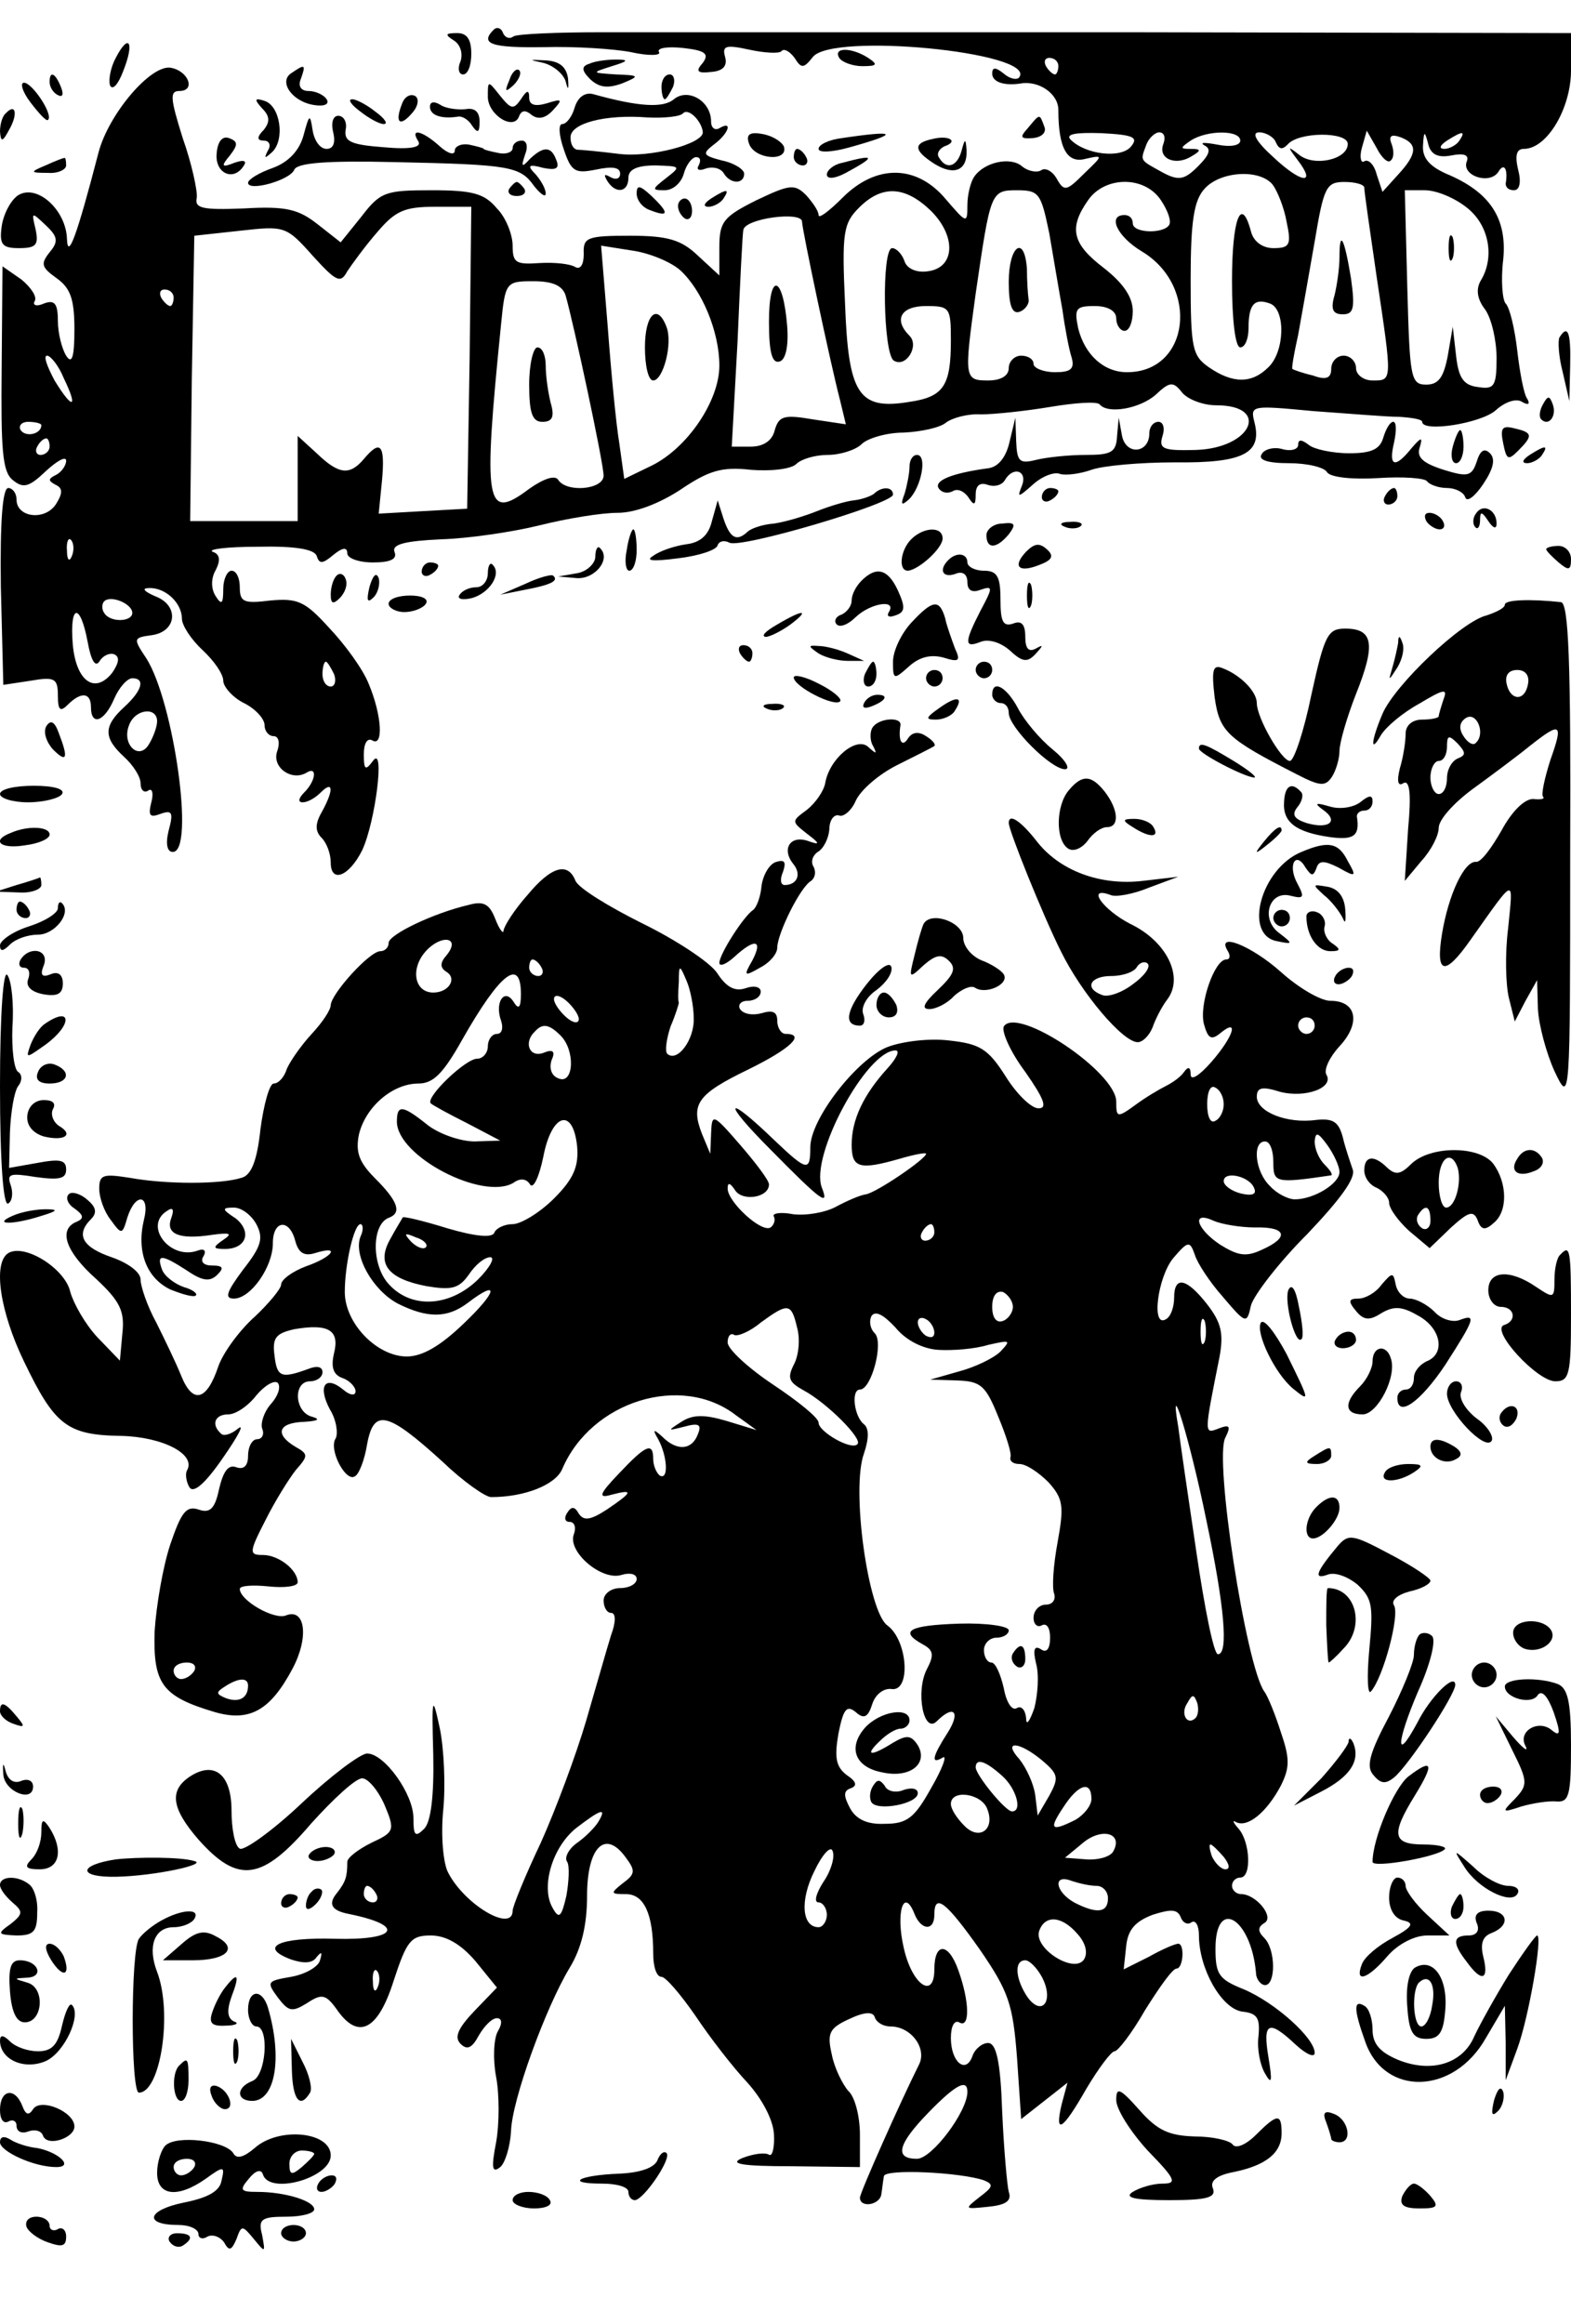 <?xml version="1.0" standalone="no"?>
<!DOCTYPE svg PUBLIC "-//W3C//DTD SVG 20010904//EN"
 "http://www.w3.org/TR/2001/REC-SVG-20010904/DTD/svg10.dtd">
<svg version="1.0" xmlns="http://www.w3.org/2000/svg"
 width="190pt" height="281pt" viewBox="0 0 190 281"
 preserveAspectRatio="xMidYMid meet">

<g transform="translate(0,281) scale(0.1,-0.1)"
fill="#000000" stroke="none">
<path d="M597 2774 c-17 -17 -3 -22 61 -21 37 1 84 -2 105 -6 22 -5 37 -4 34
0 -3 5 10 7 29 5 27 -3 32 -7 24 -18 -9 -10 -7 -13 10 -11 14 1 20 7 17 18 -4
14 1 15 29 9 18 -4 36 -5 39 -2 3 4 10 0 16 -8 8 -13 11 -13 22 1 23 30 269 6
250 -24 -2 -4 -11 -3 -19 4 -10 8 -14 8 -14 0 0 -10 14 -15 34 -12 22 4 46
-12 46 -32 0 -47 11 -65 33 -59 22 5 21 4 -2 -18 -21 -21 -24 -22 -33 -6 -5 9
-14 14 -19 10 -5 -3 -16 -1 -23 5 -14 12 -46 5 -58 -13 -4 -6 -8 -21 -8 -34 0
-23 -1 -22 -26 7 -35 42 -84 43 -125 2 -16 -16 -29 -26 -29 -21 0 5 -7 15 -15
24 -14 14 -20 13 -60 -6 -40 -20 -45 -26 -45 -57 l0 -34 -26 24 c-20 19 -36
24 -82 24 -52 0 -57 -2 -56 -22 0 -13 -4 -19 -10 -16 -6 4 -25 6 -43 5 -29 -2
-33 0 -33 21 0 13 -8 34 -19 45 -15 18 -29 22 -79 22 -56 0 -62 -2 -85 -32
l-25 -31 -28 22 c-23 18 -38 22 -89 19 -50 -2 -60 0 -57 13 1 8 -6 41 -17 72
-15 48 -16 57 -4 57 20 0 11 24 -10 28 -24 5 -76 -56 -88 -103 -26 -100 -37
-130 -38 -104 -1 35 -36 67 -59 53 -9 -6 -18 -23 -20 -38 -3 -22 1 -26 21 -26
21 0 24 4 20 23 -5 21 -5 21 12 5 15 -14 16 -20 5 -33 -11 -14 -10 -18 8 -31
17 -12 22 -25 22 -62 0 -34 -3 -43 -10 -32 -5 8 -10 27 -10 42 0 21 -4 26 -17
21 -9 -4 -14 -2 -11 3 3 5 -4 16 -16 26 l-23 16 -1 -123 c-1 -99 1 -125 13
-135 13 -11 20 -9 40 10 14 13 25 19 25 13 0 -6 -6 -14 -12 -17 -10 -5 -10 -7
-1 -12 9 -4 9 -10 1 -23 -13 -21 -48 -17 -48 5 0 8 -5 14 -10 14 -7 0 -10 -41
-9 -119 l3 -119 33 5 c29 5 33 3 33 -18 0 -18 3 -20 12 -11 16 16 28 15 28 -3
0 -23 16 -18 28 10 6 14 16 25 22 25 16 0 12 -15 -10 -35 -25 -23 -25 -37 0
-60 11 -10 20 -24 20 -32 0 -8 4 -12 9 -9 5 4 7 -3 4 -14 -4 -16 -2 -19 11
-14 14 5 16 2 10 -20 -4 -16 -2 -26 5 -26 27 0 1 182 -32 234 -16 24 -16 25 6
28 31 4 34 36 5 47 -14 6 -17 10 -8 10 20 1 40 -18 40 -37 0 -8 11 -25 25 -38
14 -13 25 -29 25 -37 0 -7 11 -20 25 -27 14 -7 25 -19 25 -27 0 -7 5 -13 11
-13 6 0 8 -8 4 -19 -6 -19 18 -36 36 -25 13 8 11 -10 -3 -24 -7 -7 -8 -12 -2
-12 6 0 15 5 22 12 15 15 16 3 1 -24 -8 -14 -8 -23 0 -31 6 -6 11 -19 11 -30
0 -25 22 -17 38 15 16 34 28 129 13 108 -9 -12 -11 -11 -11 8 0 13 4 20 10 17
14 -9 12 30 -4 68 -7 18 -29 48 -48 68 -29 32 -38 36 -71 33 -32 -4 -37 -2
-37 16 0 11 -4 20 -10 20 -5 0 -10 -10 -10 -22 0 -18 -2 -20 -9 -9 -6 9 -6 22
0 32 6 12 5 19 -4 22 -6 3 18 6 55 6 45 1 68 -3 71 -11 3 -10 7 -10 20 1 11 9
17 10 17 2 0 -6 14 -11 31 -11 21 0 30 4 26 13 -3 9 13 13 57 15 33 1 87 9
119 17 32 8 74 15 94 15 21 0 50 11 76 28 34 23 50 28 85 24 25 -2 49 1 55 7
6 6 23 11 38 11 15 0 34 6 41 13 7 7 30 14 51 14 21 1 44 6 51 12 8 6 27 11
42 10 16 0 54 4 84 9 30 5 57 7 60 3 10 -12 49 -5 68 12 17 16 21 16 32 2 7
-8 25 -15 41 -15 66 0 43 -52 -25 -54 -39 -1 -45 1 -40 17 3 9 1 17 -5 17 -6
0 -11 -6 -11 -14 0 -24 -28 -27 -33 -3 l-4 22 -2 -22 c-1 -20 -7 -23 -38 -23
-21 0 -48 -3 -60 -6 -20 -5 -23 -2 -24 22 l-1 29 -7 -29 c-4 -18 -13 -30 -25
-32 -45 -6 -66 -15 -61 -24 4 -6 11 -7 17 -4 6 4 14 0 19 -7 7 -11 9 -10 9 3
0 11 5 15 14 12 8 -3 17 -1 21 5 10 18 28 12 21 -6 -6 -15 -5 -15 13 1 11 10
26 16 33 13 7 -2 24 0 38 5 14 5 59 9 101 9 83 -1 106 11 96 49 -5 20 -3 20
71 13 43 -3 89 -7 105 -7 15 -1 27 -3 27 -6 0 -13 71 -2 89 14 11 10 25 15 32
10 7 -4 10 -3 6 4 -4 5 -9 32 -12 58 -3 26 -9 52 -14 57 -4 4 -6 29 -3 53 5
50 -16 82 -69 104 -20 9 -29 19 -28 34 1 18 2 18 6 3 3 -14 12 -18 28 -15 15
3 22 1 19 -7 -7 -17 27 -29 38 -13 7 12 12 4 9 -14 0 -5 4 -8 10 -8 7 0 9 10
5 25 -4 17 -2 25 7 25 28 0 57 49 57 95 l0 45 -537 1 c-296 0 -582 0 -635 0
-54 0 -102 -2 -107 -5 -5 -4 -11 -1 -13 5 -2 5 -7 7 -11 3z m683 -44 c0 -5 -2
-10 -4 -10 -3 0 -8 5 -11 10 -3 6 -1 10 4 10 6 0 11 -4 11 -10z m88 -97 c-12
-15 -55 -10 -73 8 -7 7 6 9 37 8 39 -2 45 -5 36 -16z m39 3 c-7 -18 15 -27 34
-15 12 7 12 9 -1 9 -13 0 -13 1 0 10 20 13 60 13 60 0 0 -6 -12 -8 -27 -5 -16
3 -23 3 -16 -1 8 -4 6 -11 -8 -25 -16 -16 -23 -18 -42 -8 -29 16 -28 14 -21
33 3 9 11 16 16 16 6 0 8 -6 5 -14z m136 2 c4 -9 8 -9 14 -3 13 16 73 16 73 1
0 -19 -41 -28 -59 -13 -14 11 -14 10 -2 -6 24 -31 5 -29 -29 3 -21 19 -27 30
-17 30 8 0 18 -6 20 -12z m139 -22 c4 3 4 12 1 20 -4 10 0 12 11 8 21 -8 20
-20 -3 -45 l-19 -21 -7 21 c-3 12 -10 19 -15 16 -4 -3 -6 5 -3 16 l6 21 12
-21 c6 -12 14 -19 17 -15z m83 24 c-3 -5 -12 -10 -18 -10 -7 0 -6 4 3 10 19
12 23 12 15 0z m-226 -53 c6 -8 14 -28 17 -45 6 -28 4 -32 -16 -32 -13 0 -24
8 -27 20 -12 45 -23 15 -23 -60 0 -47 4 -80 10 -80 6 0 10 11 10 23 0 29 7 37
26 30 19 -7 18 -58 -2 -77 -20 -20 -43 -20 -72 0 -20 14 -22 23 -22 106 0 71
4 96 17 110 19 21 66 24 82 5z m-135 -19 c8 -12 13 -25 10 -30 -7 -11 -44 -10
-44 2 0 6 -4 10 -10 10 -21 0 -9 -26 21 -44 70 -42 58 -146 -18 -146 -28 0
-51 21 -59 53 -5 24 -3 27 20 27 16 0 26 -6 26 -15 0 -8 5 -15 10 -15 6 0 10
11 10 24 0 17 -12 34 -35 52 -38 29 -43 48 -19 82 20 29 68 30 88 0z m246 15
c0 -5 7 -53 15 -108 19 -127 19 -125 -5 -125 -11 0 -20 7 -20 15 0 8 -7 15
-15 15 -8 0 -15 -7 -15 -16 0 -11 -6 -14 -22 -8 -13 3 -24 7 -25 8 -1 1 2 19
7 41 4 22 13 73 20 113 11 66 14 72 36 72 13 0 24 -3 24 -7z m-524 -28 c31
-31 29 -69 -4 -73 -13 -2 -25 3 -28 12 -3 9 -10 16 -15 16 -13 0 -11 -128 2
-136 15 -9 31 18 19 30 -20 20 -10 36 20 36 29 0 30 -2 30 -42 0 -55 -9 -68
-51 -74 -61 -10 -73 10 -77 119 -4 86 -2 97 17 116 28 28 56 26 87 -4z m143
-27 c5 -29 12 -71 16 -93 3 -22 8 -48 11 -57 4 -14 -1 -18 -20 -18 -14 0 -26
5 -26 10 0 6 -7 10 -15 10 -8 0 -15 -7 -15 -15 0 -9 -9 -15 -25 -15 -29 0 -29
3 -15 105 18 123 18 125 50 125 27 0 29 -4 39 -52z m505 31 c27 -21 34 -60 17
-88 -6 -10 -5 -22 5 -35 8 -11 14 -38 14 -59 0 -34 -3 -38 -22 -35 -18 2 -24
11 -27 38 l-4 35 -6 -35 c-5 -26 -11 -35 -26 -35 -19 0 -20 8 -23 118 l-3 117
24 0 c14 0 36 -9 51 -21z m-1206 -181 l-3 -183 -54 -3 -53 -3 4 40 c4 44 -2
50 -22 26 -17 -20 -30 -19 -57 7 l-23 21 0 -51 0 -52 -65 0 -65 0 2 173 3 172
55 6 c54 6 56 6 88 -30 29 -32 34 -34 42 -19 6 9 22 31 36 47 22 26 33 31 70
31 l44 0 -2 -182z m402 164 c0 -9 34 -170 46 -216 l7 -29 -40 6 c-35 6 -41 4
-46 -13 -3 -13 -14 -20 -29 -20 l-23 0 7 127 c3 71 6 131 7 135 2 14 71 23 71
10z m-147 -59 c26 -24 47 -74 47 -115 0 -43 -39 -100 -82 -121 l-33 -16 -6 43
c-4 24 -10 87 -14 141 l-8 98 38 -6 c21 -3 47 -14 58 -24z m-139 -30 c10 -35
46 -203 46 -218 0 -17 -45 -21 -55 -5 -4 6 -18 1 -35 -11 -53 -40 -56 -19 -34
199 5 51 6 52 39 52 23 0 35 -5 39 -17z m-474 -3 c0 -5 -2 -10 -4 -10 -3 0 -8
5 -11 10 -3 6 -1 10 4 10 6 0 11 -4 11 -10z m-133 -97 c18 -37 11 -39 -11 -3
-9 17 -14 30 -9 30 4 0 14 -12 20 -27z m-27 -57 c0 -11 -19 -15 -25 -6 -3 5 1
10 9 10 9 0 16 -2 16 -4z m10 -26 c0 -5 -5 -10 -11 -10 -5 0 -7 5 -4 10 3 6 8
10 11 10 2 0 4 -4 4 -10z m27 -132 c-3 -8 -6 -5 -6 6 -1 11 2 17 5 13 3 -3 4
-12 1 -19z m73 -69 c0 -11 -27 -12 -34 0 -3 4 -3 11 0 14 8 8 34 -3 34 -14z
m-54 -35 c4 -22 9 -31 14 -24 4 7 12 11 18 9 7 -3 6 -10 -2 -22 -21 -27 -44
-11 -48 34 -4 49 9 51 18 3z m298 -39 c3 -8 1 -15 -4 -15 -6 0 -10 7 -10 15 0
8 2 15 4 15 2 0 6 -7 10 -15z m-214 -57 c0 -7 -5 -20 -10 -28 -12 -20 -33 0
-24 23 7 20 34 23 34 5z"/>
<path d="M1620 2499 c0 -13 -3 -34 -6 -46 -5 -17 -2 -23 10 -23 13 0 15 7 10
43 -8 49 -14 61 -14 26z"/>
<path d="M1220 2469 c0 -28 4 -39 13 -36 6 2 12 9 11 15 -1 7 -2 23 -2 37 -3
42 -22 28 -22 -16z"/>
<path d="M1752 2510 c0 -14 2 -19 5 -12 2 6 2 18 0 25 -3 6 -5 1 -5 -13z"/>
<path d="M930 2421 c0 -38 4 -51 13 -48 7 2 11 18 9 43 -5 62 -22 66 -22 5z"/>
<path d="M780 2390 c0 -22 4 -40 10 -40 12 0 24 45 16 65 -11 29 -26 15 -26
-25z"/>
<path d="M640 2345 c0 -35 4 -45 16 -45 12 0 15 6 10 23 -3 12 -6 32 -6 45 0
12 -4 22 -10 22 -5 0 -10 -20 -10 -45z"/>
<path d="M549 2761 c8 -5 11 -16 8 -25 -4 -9 -2 -16 3 -16 6 0 10 11 10 25 0
17 -5 25 -17 25 -15 0 -15 -2 -4 -9z"/>
<path d="M140 2740 c-6 -11 -9 -26 -7 -33 3 -7 10 1 16 17 14 35 7 47 -9 16z"/>
<path d="M1015 2740 c3 -5 16 -10 28 -10 18 0 19 2 7 10 -20 13 -43 13 -35 0z"/>
<path d="M657 2734 c12 -3 24 -13 27 -22 3 -12 4 -11 3 3 -2 14 -10 21 -27 22
-21 1 -21 1 -3 -3z"/>
<path d="M713 2733 c-10 -3 -10 -8 1 -19 11 -10 21 -11 38 -5 22 9 22 10 -7
11 -30 2 -30 2 -5 10 20 6 21 8 5 8 -11 0 -26 -2 -32 -5z"/>
<path d="M353 2722 c-17 -10 0 -35 27 -39 12 -2 19 1 15 7 -3 5 -13 10 -22 10
-9 0 -13 6 -9 15 6 17 5 18 -11 7z"/>
<path d="M616 2713 c-6 -14 -5 -15 5 -6 7 7 10 15 7 18 -3 3 -9 -2 -12 -12z"/>
<path d="M60 2711 c0 -6 4 -13 10 -16 6 -3 7 1 4 9 -7 18 -14 21 -14 7z"/>
<path d="M800 2705 c0 -8 2 -15 4 -15 2 0 6 7 10 15 3 8 1 15 -4 15 -6 0 -10
-7 -10 -15z"/>
<path d="M37 2686 c10 -13 19 -23 21 -21 7 6 -19 45 -29 45 -5 0 -2 -11 8 -24z"/>
<path d="M590 2693 c0 -22 32 -42 38 -23 3 7 8 7 15 1 8 -6 17 -4 26 6 12 13
11 14 -8 8 -14 -4 -21 -2 -21 7 0 10 -3 9 -10 -2 -9 -13 -12 -12 -25 4 -15 19
-15 19 -15 -1z"/>
<path d="M486 2684 c-9 -23 -2 -28 13 -10 7 8 8 17 3 20 -6 3 -13 -1 -16 -10z"/>
<path d="M695 2680 c-3 -11 -10 -20 -15 -20 -5 0 -4 -14 2 -31 9 -27 14 -29
39 -24 19 4 29 3 29 -5 0 -6 -5 -8 -12 -4 -7 4 -8 3 -4 -4 10 -17 26 -15 26 3
0 10 10 15 33 15 30 -1 31 -1 13 -15 -18 -14 -18 -15 -2 -15 10 0 20 9 23 20
3 11 10 20 15 20 5 0 6 -4 3 -10 -3 -5 0 -7 8 -4 8 3 18 1 22 -5 8 -14 25 -14
25 -1 0 5 -12 13 -27 16 -23 6 -24 8 -10 19 18 13 24 30 7 20 -5 -3 -10 0 -10
8 0 25 -28 41 -45 27 -13 -11 -43 -9 -97 6 -10 3 -19 -3 -23 -16z m155 -30 c0
-14 -64 -31 -102 -26 -24 3 -46 5 -50 5 -5 1 -8 7 -8 15 0 17 42 28 93 24 20
-1 40 1 43 5 7 7 23 -10 24 -23z"/>
<path d="M317 2679 c9 -9 10 -16 2 -26 -9 -9 -8 -13 0 -13 7 0 9 -6 5 -12 -5
-10 -4 -10 5 -2 16 15 10 56 -9 62 -12 4 -13 2 -3 -9z"/>
<path d="M436 2675 c10 -8 23 -15 28 -15 6 0 1 7 -10 15 -10 8 -23 15 -28 15
-6 0 -1 -7 10 -15z"/>
<path d="M520 2681 c0 -11 15 -15 34 -12 5 1 13 -4 17 -11 7 -10 9 -8 9 5 0
12 -6 17 -17 15 -10 -1 -24 1 -30 5 -8 5 -13 4 -13 -2z"/>
<path d="M7 2673 c-4 -3 -7 -13 -7 -22 1 -13 3 -13 11 2 11 19 8 33 -4 20z"/>
<path d="M367 2646 c-5 -18 -18 -32 -37 -39 -17 -6 -30 -14 -30 -18 0 -11 51
3 56 16 4 8 38 11 122 9 139 -3 151 -5 168 -29 8 -10 14 -14 14 -9 0 6 -6 16
-12 23 -11 11 -9 13 9 8 15 -3 20 -1 16 9 -6 17 -15 18 -32 2 -10 -11 -11 -10
-6 5 4 10 2 17 -4 17 -6 0 -11 -4 -11 -9 0 -5 -8 -8 -17 -6 -10 2 -18 4 -18 5
0 1 -8 3 -17 5 -10 2 -18 -2 -18 -7 0 -6 -8 -4 -18 5 -21 19 -37 23 -26 6 4
-7 -9 -10 -42 -7 -40 3 -48 7 -46 21 2 9 -2 17 -9 17 -6 0 -9 -8 -6 -20 3 -13
0 -20 -8 -20 -8 0 -15 10 -17 23 -3 20 -4 19 -11 -7z"/>
<path d="M1243 2655 c-10 -11 -9 -13 6 -12 11 1 17 7 14 14 -6 16 -5 16 -20
-2z"/>
<path d="M262 2624 c-2 -24 21 -34 33 -14 4 6 -1 7 -12 3 -15 -6 -16 -4 -5 9
10 13 10 17 -1 21 -8 3 -14 -4 -15 -19z"/>
<path d="M906 2636 c7 -19 48 -22 42 -3 -3 6 -14 13 -26 15 -16 3 -20 -1 -16
-12z"/>
<path d="M1018 2643 c-16 -2 -28 -8 -28 -13 0 -5 17 -4 38 2 61 17 57 21 -10
11z"/>
<path d="M1128 2642 c-24 -5 -23 -14 2 -30 24 -15 40 -8 39 16 -1 15 -2 15 -6
0 -5 -19 -18 -24 -27 -9 -4 5 0 11 6 14 18 6 6 14 -14 9z"/>
<path d="M960 2620 c0 -5 5 -10 11 -10 5 0 7 5 4 10 -3 6 -8 10 -11 10 -2 0
-4 -4 -4 -10z"/>
<path d="M55 2610 c-19 -8 -19 -9 3 -9 12 -1 22 4 22 9 0 6 -1 10 -2 9 -2 0
-12 -4 -23 -9z"/>
<path d="M1018 2613 c-10 -2 -18 -9 -18 -14 0 -6 10 -5 23 2 37 20 36 23 -5
12z"/>
<path d="M616 2582 c-3 -5 1 -9 9 -9 8 0 12 4 9 9 -3 4 -7 8 -9 8 -2 0 -6 -4
-9 -8z"/>
<path d="M770 2576 c0 -8 7 -17 16 -20 23 -9 24 -4 2 17 -14 13 -18 14 -18 3z"/>
<path d="M860 2570 c-9 -6 -10 -10 -3 -10 6 0 15 5 18 10 8 12 4 12 -15 0z"/>
<path d="M820 2561 c0 -6 4 -12 8 -15 5 -3 9 1 9 9 0 8 -4 15 -9 15 -4 0 -8
-4 -8 -9z"/>
<path d="M1886 2402 c-2 -4 -1 -23 4 -42 l8 -35 1 43 c1 41 -3 50 -13 34z"/>
<path d="M1866 2321 c-4 -7 -5 -15 -2 -18 9 -9 19 4 14 18 -4 11 -6 11 -12 0z"/>
<path d="M1673 2281 c-4 -14 -14 -19 -41 -19 -21 0 -43 5 -49 10 -9 7 -13 7
-13 0 0 -5 -8 -8 -19 -5 -10 3 -22 0 -25 -6 -5 -7 7 -11 33 -11 22 0 43 -5 46
-11 4 -6 30 -9 62 -7 30 2 57 0 59 -4 3 -4 14 -8 24 -8 10 0 20 -5 22 -11 2
-7 12 1 22 16 12 18 15 30 8 37 -7 7 -12 3 -16 -10 -6 -18 -11 -19 -40 -10
-25 8 -33 15 -29 27 4 13 2 13 -10 -1 -20 -25 -28 -22 -21 7 3 14 3 25 -1 25
-4 0 -9 -9 -12 -19z"/>
<path d="M1818 2274 c4 -20 6 -21 18 -9 18 18 18 22 -4 27 -15 4 -18 1 -14
-18z"/>
<path d="M1757 2270 c-3 -11 -1 -20 4 -20 5 0 9 9 9 20 0 11 -2 20 -4 20 -2 0
-6 -9 -9 -20z"/>
<path d="M1850 2260 c-9 -6 -10 -10 -3 -10 6 0 15 5 18 10 8 12 4 12 -15 0z"/>
<path d="M1100 2246 c0 -8 -3 -23 -6 -33 -5 -13 -4 -15 5 -7 15 14 23 54 10
54 -5 0 -9 -6 -9 -14z"/>
<path d="M1057 2213 c-4 -3 -15 -7 -25 -8 -9 -1 -29 -7 -44 -13 -15 -6 -38
-13 -52 -15 -14 -1 -28 -6 -32 -10 -13 -12 -21 -8 -29 16 l-7 22 -7 -25 c-4
-17 -14 -26 -31 -28 -14 -2 -32 -8 -40 -14 -10 -6 -1 -7 30 -3 25 3 47 10 48
16 2 5 8 6 14 3 12 -8 198 47 198 58 0 10 -14 10 -23 1z"/>
<path d="M1260 2209 c0 -5 5 -7 10 -4 6 3 10 8 10 11 0 2 -4 4 -10 4 -5 0 -10
-5 -10 -11z"/>
<path d="M1675 2210 c-3 -5 -1 -10 4 -10 6 0 11 5 11 10 0 6 -2 10 -4 10 -3 0
-8 -4 -11 -10z"/>
<path d="M1785 2189 c-4 -5 -4 -13 -1 -16 3 -4 6 0 6 8 0 11 2 11 10 -1 6 -9
10 -10 10 -3 0 17 -17 25 -25 12z"/>
<path d="M1725 2180 c3 -5 11 -10 16 -10 6 0 7 5 4 10 -3 6 -11 10 -16 10 -6
0 -7 -4 -4 -10z"/>
<path d="M1193 2163 c0 -17 12 -17 27 1 9 12 8 15 -8 13 -10 0 -19 -7 -19 -14z"/>
<path d="M1288 2173 c7 -3 16 -2 19 1 4 3 -2 6 -13 5 -11 0 -14 -3 -6 -6z"/>
<path d="M758 2145 c-3 -14 -1 -25 3 -25 5 0 9 11 9 25 0 14 -2 25 -4 25 -2 0
-6 -11 -8 -25z"/>
<path d="M1102 2158 c-13 -13 -16 -38 -4 -38 13 1 42 27 42 39 0 15 -23 14
-38 -1z"/>
<path d="M1241 2143 c-17 -18 -9 -26 16 -16 16 6 18 11 9 19 -9 8 -15 7 -25
-3z"/>
<path d="M720 2137 c0 -8 -10 -18 -22 -20 l-23 -4 23 -2 c22 -1 41 23 28 36
-3 4 -6 -1 -6 -10z"/>
<path d="M1870 2146 c0 -2 7 -9 15 -16 12 -10 15 -10 15 4 0 9 -7 16 -15 16
-8 0 -15 -2 -15 -4z"/>
<path d="M1147 2133 c-12 -12 -7 -22 8 -17 9 4 15 0 15 -10 0 -10 6 -13 16 -9
15 5 15 3 0 -25 -20 -39 -20 -46 0 -38 10 4 25 -1 36 -11 15 -14 21 -14 31 -3
9 10 9 11 0 6 -9 -5 -13 0 -13 14 0 16 -5 20 -15 16 -12 -4 -15 3 -15 29 0 28
-4 35 -20 35 -11 0 -20 5 -20 10 0 11 -13 13 -23 3z"/>
<path d="M510 2119 c0 -5 5 -7 10 -4 6 3 10 8 10 11 0 2 -4 4 -10 4 -5 0 -10
-5 -10 -11z"/>
<path d="M590 2117 c0 -9 -6 -17 -14 -17 -8 0 -17 -4 -20 -9 -4 -5 3 -7 15 -4
21 6 36 29 25 40 -3 4 -6 -1 -6 -10z"/>
<path d="M407 2114 c-4 -4 -7 -14 -7 -23 0 -11 3 -12 11 -4 6 6 10 16 7 23 -2
6 -7 8 -11 4z"/>
<path d="M447 2101 c-4 -17 -3 -21 5 -13 5 5 8 16 6 23 -3 8 -7 3 -11 -10z"/>
<path d="M635 2104 l-30 -13 30 6 c32 6 41 11 34 17 -2 2 -17 -2 -34 -10z"/>
<path d="M1042 2108 c-7 -7 -12 -17 -12 -24 0 -7 -6 -14 -12 -17 -7 -2 -10 -8
-6 -12 4 -4 14 0 23 9 18 17 50 22 40 6 -3 -5 0 -7 8 -4 12 4 12 10 3 30 -12
26 -26 30 -44 12z"/>
<path d="M1242 2090 c0 -14 2 -19 5 -12 2 6 2 18 0 25 -3 6 -5 1 -5 -13z"/>
<path d="M470 2080 c0 -5 9 -10 19 -10 11 0 23 5 26 10 4 6 -5 10 -19 10 -14
0 -26 -4 -26 -10z"/>
<path d="M1820 2079 c0 -4 -10 -9 -22 -13 -30 -7 -111 -84 -126 -119 -14 -33
-15 -49 -2 -26 6 10 26 27 46 38 30 18 35 19 30 6 -3 -9 -6 -19 -6 -21 0 -2
-9 -4 -20 -4 -12 0 -20 -7 -20 -17 0 -10 -3 -29 -7 -42 -4 -16 -2 -22 4 -18 8
5 10 -13 6 -55 l-4 -63 20 24 c12 13 21 31 21 40 0 10 18 30 41 47 22 16 53
39 69 52 38 30 41 28 25 -17 -7 -22 -11 -41 -9 -44 3 -3 -2 -4 -12 -3 -10 0
-25 -14 -38 -38 -12 -21 -25 -39 -31 -38 -14 1 -33 -39 -41 -87 -8 -49 3 -52
34 -8 56 79 52 77 46 15 -4 -31 -3 -69 1 -85 l7 -28 13 25 14 25 1 -35 c1 -19
10 -53 20 -75 19 -40 19 -40 19 263 1 234 -2 302 -11 304 -37 4 -68 3 -68 -3z
m28 -96 c-4 -22 -22 -20 -26 1 -2 10 3 16 13 16 10 0 15 -7 13 -17z m-63 -71
c-3 -4 -10 0 -15 8 -6 9 -5 17 3 22 13 8 24 -19 12 -30z m-22 -19 c-7 -3 -13
-13 -13 -24 0 -10 -4 -19 -10 -19 -5 0 -10 9 -10 20 0 11 5 20 10 20 6 0 10 8
10 17 0 14 2 15 13 4 10 -11 10 -14 0 -18z"/>
<path d="M1102 2057 c-12 -13 -22 -34 -22 -47 0 -22 1 -22 19 -6 13 12 27 15
42 11 19 -6 21 -4 14 11 -4 11 -10 27 -12 37 -7 23 -15 22 -41 -6z"/>
<path d="M940 2055 c-14 -8 -20 -14 -14 -15 5 0 19 7 30 15 24 18 16 19 -16 0z"/>
<path d="M1586 1970 c-9 -44 -21 -80 -26 -80 -10 0 -40 52 -40 70 0 14 -20 34
-41 42 -12 5 -14 -1 -10 -35 6 -42 15 -50 99 -93 29 -15 35 -15 43 -3 5 8 9
22 9 31 0 10 9 41 20 69 24 60 21 79 -13 79 -21 0 -25 -7 -41 -80z"/>
<path d="M1691 2033 c-1 -6 -4 -20 -7 -30 -5 -17 -5 -17 6 0 6 10 9 23 6 30
-3 9 -5 9 -5 0z"/>
<path d="M895 2020 c3 -5 8 -10 11 -10 2 0 4 5 4 10 0 6 -5 10 -11 10 -5 0 -7
-4 -4 -10z"/>
<path d="M990 2020 c8 -5 24 -9 35 -9 l20 0 -20 9 c-11 5 -27 9 -35 9 -13 1
-13 0 0 -9z"/>
<path d="M1046 1995 c-3 -8 -1 -15 4 -15 6 0 10 7 10 15 0 8 -2 15 -4 15 -2 0
-6 -7 -10 -15z"/>
<path d="M1180 2000 c0 -5 5 -10 10 -10 6 0 10 5 10 10 0 6 -4 10 -10 10 -5 0
-10 -4 -10 -10z"/>
<path d="M960 1991 c0 -11 49 -36 56 -29 3 3 -9 13 -25 21 -17 9 -31 12 -31 8z"/>
<path d="M1120 1990 c0 -5 5 -10 10 -10 6 0 10 5 10 10 0 6 -4 10 -10 10 -5 0
-10 -4 -10 -10z"/>
<path d="M1200 1970 c0 -5 5 -10 10 -10 6 0 10 -5 10 -12 0 -17 51 -68 68 -68
7 0 1 11 -15 24 -16 13 -35 36 -42 50 -14 26 -31 35 -31 16z"/>
<path d="M1045 1960 c-3 -6 1 -7 9 -4 18 7 21 14 7 14 -6 0 -13 -4 -16 -10z"/>
<path d="M1136 1954 c-17 -12 -17 -14 -4 -14 9 0 20 5 23 11 11 17 2 18 -19 3z"/>
<path d="M928 1953 c7 -3 16 -2 19 1 4 3 -2 6 -13 5 -11 0 -14 -3 -6 -6z"/>
<path d="M56 1932 c-4 -7 0 -19 8 -28 17 -17 19 -11 7 20 -5 14 -10 16 -15 8z"/>
<path d="M1055 1930 c-3 -5 -3 -16 1 -22 5 -10 4 -10 -6 -1 -14 13 -47 -14
-52 -44 -2 -10 -12 -24 -22 -32 -19 -14 -19 -14 0 -29 16 -12 16 -14 2 -9 -22
8 -33 -9 -19 -27 11 -13 5 -26 -10 -26 -5 0 -6 7 -2 16 4 12 2 15 -8 12 -8 -2
-16 -15 -18 -29 -1 -13 -6 -26 -10 -29 -12 -8 -41 -54 -41 -64 0 -5 8 -2 18 7
25 23 35 21 22 -4 -11 -19 -10 -20 9 -9 12 6 21 17 21 24 0 17 28 74 41 81 5
4 6 11 3 17 -4 6 -1 14 5 18 7 4 13 16 14 27 0 12 6 19 12 17 5 -2 15 6 20 18
6 13 28 32 50 43 22 11 42 21 45 23 2 2 -2 7 -10 12 -9 6 -17 5 -22 -3 -7 -11
-12 -3 -9 16 2 11 -27 9 -34 -3z"/>
<path d="M1450 1905 c0 -6 56 -35 67 -35 4 0 -7 9 -25 20 -33 20 -42 24 -42
15z"/>
<path d="M1293 1855 c-16 -18 -17 -61 -1 -71 6 -4 16 0 23 9 7 10 17 17 24 17
15 0 14 21 -3 43 -16 20 -27 21 -43 2z"/>
<path d="M0 1850 c0 -5 15 -10 34 -10 19 0 38 5 41 10 4 6 -10 10 -34 10 -23
0 -41 -4 -41 -10z"/>
<path d="M1553 1841 c-2 -25 14 -37 55 -43 29 -4 37 1 33 25 0 4 4 7 9 7 6 0
10 5 10 11 0 8 -4 8 -15 -1 -8 -6 -24 -9 -37 -5 -17 5 -19 4 -8 -4 20 -14 7
-24 -20 -16 -15 5 -18 10 -11 19 6 7 8 16 4 19 -11 12 -19 7 -20 -12z"/>
<path d="M1220 1815 c0 -9 41 -111 63 -155 25 -51 75 -110 93 -110 6 0 14 8
18 18 3 9 11 25 18 34 20 27 -1 70 -45 91 -33 17 -54 46 -24 35 6 -3 28 1 47
9 l35 13 -43 -5 c-51 -6 -101 12 -129 49 -19 24 -33 33 -33 21z m150 -195
c-13 -10 -30 -16 -37 -13 -22 8 -15 23 11 23 14 0 28 5 31 11 4 6 10 7 13 4 4
-4 -4 -15 -18 -25z"/>
<path d="M1370 1810 c20 -13 33 -13 25 0 -3 6 -14 10 -23 10 -15 0 -15 -2 -2
-10z"/>
<path d="M13 1803 c-24 -9 -13 -20 17 -15 17 2 30 8 30 13 0 10 -27 11 -47 2z"/>
<path d="M1529 1793 c-13 -16 -12 -17 4 -4 9 7 17 15 17 17 0 8 -8 3 -21 -13z"/>
<path d="M1574 1780 c-49 -20 -71 -101 -29 -108 19 -4 19 -3 2 10 -23 17 -12
52 14 45 16 -4 17 -2 8 15 -12 22 -2 40 10 19 7 -10 9 -11 13 -1 3 10 9 10 27
1 21 -12 22 -11 11 8 -11 22 -23 25 -56 11z"/>
<path d="M638 1728 c-16 -18 -28 -37 -29 -43 0 -5 -5 1 -10 14 -7 18 -14 22
-32 17 -43 -10 -97 -36 -97 -46 0 -6 -5 -10 -10 -10 -13 0 -59 -51 -60 -65 0
-6 -10 -21 -23 -35 -13 -14 -26 -33 -30 -42 -3 -10 -10 -18 -16 -18 -5 0 -12
-25 -16 -55 -4 -38 -11 -56 -23 -59 -25 -8 -91 -8 -135 0 -32 5 -37 4 -37 -13
0 -11 6 -28 14 -38 13 -18 14 -18 20 3 10 31 28 28 20 -3 -9 -38 3 -70 32 -84
15 -6 29 -10 31 -7 2 2 -4 7 -15 10 -11 4 -23 13 -26 21 -7 19 -1 19 30 -1 19
-13 28 -14 37 -5 8 8 7 11 -7 11 -10 0 -14 5 -10 11 4 7 1 10 -7 7 -33 -12
-66 30 -37 48 7 5 9 2 5 -9 -7 -19 10 -26 49 -20 22 3 26 2 14 -6 -13 -9 -13
-11 2 -11 26 0 33 21 13 37 -17 11 -17 13 -2 13 9 0 21 -9 27 -20 9 -17 6 -27
-16 -55 -20 -27 -23 -35 -11 -35 20 0 47 38 47 67 0 28 20 30 27 3 4 -15 11
-19 24 -15 32 10 21 -5 -11 -16 -16 -6 -30 -16 -30 -22 0 -5 -15 -23 -32 -39
-18 -16 -38 -43 -44 -60 -14 -42 -31 -46 -45 -11 -6 15 -20 44 -30 64 -11 20
-19 44 -19 52 0 9 -15 20 -35 27 -35 12 -44 27 -25 46 8 8 6 15 -5 24 -8 7
-19 10 -22 6 -4 -4 -1 -12 7 -17 11 -8 12 -12 3 -16 -23 -9 -14 -36 23 -69 29
-27 35 -39 32 -66 l-3 -33 -27 28 c-15 16 -29 41 -33 55 -6 28 -55 59 -75 47
-19 -12 -10 -71 19 -131 37 -77 52 -89 117 -90 50 -1 92 -22 80 -42 -2 -4 -1
-13 3 -20 5 -8 19 4 41 36 18 26 26 41 18 35 -8 -7 -18 -10 -21 -6 -12 11 -7
23 9 23 9 0 24 10 34 23 10 12 22 19 26 15 4 -5 0 -16 -8 -25 -9 -10 -13 -24
-11 -30 3 -7 0 -13 -6 -13 -6 0 -11 -9 -11 -20 0 -12 -5 -17 -14 -14 -10 4
-16 -5 -21 -26 -5 -24 -11 -30 -25 -25 -15 5 -21 -4 -34 -42 -9 -27 -17 -74
-19 -105 -2 -64 9 -79 73 -98 42 -12 67 2 94 53 20 38 15 73 -8 64 -14 -6 -56
18 -56 32 0 4 16 5 35 3 19 -2 35 0 35 5 0 15 -23 33 -42 33 -17 0 -17 3 3 42
12 24 29 51 37 61 15 17 15 19 -1 28 -25 15 -21 29 11 30 16 1 20 3 10 6 -22
5 -24 43 -3 43 8 0 15 5 15 11 0 7 -7 8 -17 4 -33 -12 -38 -10 -41 16 -3 22 2
27 24 32 41 7 55 -1 48 -29 -4 -17 -1 -26 10 -30 9 -3 16 -11 16 -16 0 -6 -7
-5 -15 2 -22 18 -31 4 -16 -24 8 -13 10 -29 7 -35 -9 -13 12 -53 23 -46 5 2
12 20 15 39 8 43 24 40 91 -21 25 -24 52 -43 59 -43 41 0 78 15 86 34 35 82
144 116 210 65 l25 -18 -36 11 c-27 8 -41 8 -55 -1 -17 -11 -17 -11 3 -6 18 5
22 3 17 -9 -7 -19 -25 -21 -43 -3 -11 10 -12 9 -5 -3 11 -20 13 -50 2 -44 -4
3 -8 12 -8 20 0 21 -9 17 -41 -17 -25 -26 -26 -31 -9 -26 27 7 25 3 -6 -18
-20 -13 -28 -14 -34 -5 -5 9 -9 9 -14 1 -4 -6 -3 -11 3 -11 6 0 8 -7 5 -15 -8
-21 34 -57 58 -49 10 3 18 1 18 -5 0 -6 -9 -11 -20 -11 -11 0 -20 -7 -20 -15
0 -8 4 -15 9 -15 6 0 6 -11 0 -27 -5 -16 -18 -62 -30 -103 -12 -41 -37 -108
-55 -148 -19 -40 -34 -77 -34 -82 0 -27 -58 7 -78 46 -6 11 -9 45 -6 75 3 30
1 74 -4 99 -9 42 -10 40 -8 -32 1 -50 -3 -81 -11 -89 -11 -11 -13 -8 -13 13 0
29 -35 78 -56 78 -8 0 -44 -27 -79 -60 -36 -34 -70 -58 -75 -55 -6 3 -10 24
-10 46 0 43 -20 60 -49 42 -27 -17 -24 -39 9 -77 48 -54 77 -50 136 19 27 30
54 55 62 55 7 0 19 -14 27 -32 13 -31 12 -33 -16 -46 -16 -8 -29 -18 -29 -23
0 -18 -2 -24 -12 -37 -12 -14 -7 -22 14 -26 69 -14 59 -32 -17 -30 -68 2 -93
-10 -53 -25 15 -5 26 -5 31 3 6 7 7 6 4 -4 -2 -8 -18 -17 -35 -20 -29 -5 -30
-6 -16 -25 13 -17 17 -18 35 -7 18 12 23 11 36 -7 26 -38 50 -26 69 34 16 49
21 55 45 55 18 0 36 -10 54 -31 l26 -32 -27 -28 c-20 -21 -25 -32 -17 -40 8
-8 14 -5 22 10 7 12 16 21 22 21 6 0 7 -6 1 -16 -5 -9 -6 -34 -2 -55 4 -21 4
-57 0 -79 -6 -31 -5 -38 5 -30 6 5 12 25 13 43 1 38 42 150 71 198 14 23 21
51 21 87 0 59 22 81 47 46 12 -16 11 -20 -4 -31 -15 -12 -15 -13 4 -13 22 0
33 -24 33 -72 0 -16 4 -28 10 -28 5 0 23 -21 41 -47 18 -27 46 -63 63 -81 18
-20 31 -45 32 -62 1 -16 -2 -28 -6 -25 -5 3 -19 1 -32 -4 -17 -7 -2 -10 60
-10 l82 -1 0 39 c0 22 -6 46 -14 53 -7 8 -17 28 -20 44 -6 26 -3 32 21 43 19
9 29 9 31 2 2 -6 10 -11 19 -11 25 0 45 -27 34 -47 -22 -44 -71 -154 -71 -160
0 -13 25 -9 26 5 1 6 2 16 3 21 1 9 91 5 121 -5 12 -5 11 -8 -5 -20 -19 -15
-19 -15 10 -12 21 2 29 7 25 18 -2 8 -6 52 -8 98 -2 59 -7 82 -17 82 -7 0 -16
-7 -19 -16 -8 -22 -26 -7 -26 22 0 14 4 22 10 19 13 -8 13 24 -1 63 -12 34
-29 34 -29 1 0 -37 -27 -19 -37 26 -10 43 0 74 13 41 8 -20 24 -21 24 -1 0 27
14 16 55 -42 35 -51 40 -66 45 -131 l5 -74 28 22 28 22 -7 -26 c-9 -38 1 -32
30 19 15 25 30 45 34 45 4 0 21 22 37 50 17 27 33 50 38 50 8 0 10 30 2 30 -4
0 -20 -7 -36 -16 l-30 -15 3 28 c2 20 11 30 32 38 22 7 30 7 34 -3 2 -6 8 -10
13 -6 5 3 9 -4 9 -16 0 -40 27 -88 52 -92 19 -2 22 -8 20 -30 -2 -15 2 -35 8
-45 8 -14 9 -10 4 20 -7 42 0 46 33 15 13 -12 23 -16 23 -10 0 18 -48 61 -86
77 -30 12 -34 18 -34 49 0 63 43 37 49 -29 0 -8 6 -15 11 -15 13 0 13 43 -1
57 -8 8 -8 13 0 18 13 7 -10 35 -28 35 -6 0 -11 5 -11 10 0 6 5 10 10 10 14 0
12 43 -2 59 -7 8 -8 11 -3 8 14 -7 37 12 54 44 11 22 11 33 0 65 -7 22 -16 44
-20 49 -22 31 -61 282 -47 307 7 14 5 16 -8 11 -18 -7 -18 -8 1 87 5 28 2 41
-15 63 -25 32 -40 35 -40 8 0 -11 -4 -23 -10 -26 -18 -11 -10 51 9 74 18 21
20 21 26 4 3 -10 18 -33 34 -51 28 -33 29 -33 34 -10 4 13 34 52 68 86 40 42
59 68 55 78 -3 9 -9 26 -12 39 -5 19 -12 23 -32 21 -36 -5 -72 10 -72 28 0 11
6 13 28 6 31 -8 66 5 56 21 -3 6 4 21 16 34 26 28 21 55 -11 55 -12 0 -39 16
-60 35 -36 32 -79 49 -64 25 3 -5 3 -10 -2 -10 -14 0 -33 -54 -27 -78 5 -18 9
-20 20 -11 23 19 16 -4 -11 -35 -15 -17 -25 -23 -25 -15 0 9 -3 10 -8 3 -4 -6
-14 -13 -22 -17 -8 -4 -25 -14 -37 -23 -22 -16 -23 -15 -23 4 0 36 -120 116
-136 91 -3 -6 8 -31 26 -55 23 -33 27 -44 16 -44 -9 0 -27 18 -40 39 -21 33
-31 39 -68 43 -24 3 -57 -1 -75 -8 -37 -15 -93 -87 -93 -121 0 -30 -4 -29 -43
8 -60 58 -65 49 -5 -11 62 -63 71 -69 62 -46 -15 38 54 166 89 166 6 0 1 -10
-10 -22 -29 -32 -43 -62 -43 -92 0 -28 9 -31 58 -17 17 5 32 8 32 6 0 -6 -60
-47 -73 -49 -7 -1 -23 -8 -36 -15 -13 -7 -36 -11 -52 -9 -15 3 -26 1 -23 -3 2
-4 0 -10 -4 -13 -11 -7 -52 31 -52 47 0 8 3 7 9 -2 9 -14 41 -9 41 7 0 5 -16
26 -35 48 -33 38 -34 38 -35 14 l-1 -25 -10 24 c-14 36 -6 48 56 78 51 25 70
43 45 43 -5 0 -10 7 -10 16 0 11 -6 13 -19 9 -11 -3 -22 -1 -26 5 -3 5 1 10 9
10 9 0 16 5 16 11 0 6 -8 8 -19 4 -13 -4 -23 2 -34 19 -9 13 -50 40 -91 60
-40 20 -76 42 -80 51 -9 23 -29 18 -58 -17z m-98 -73 c-8 -9 -8 -15 0 -20 13
-8 3 -25 -16 -25 -23 0 -28 29 -9 50 19 21 43 17 25 -5z m115 -15 c3 -5 1 -10
-4 -10 -6 0 -11 5 -11 10 0 6 2 10 4 10 3 0 8 -4 11 -10z m184 -61 c1 -26 -20
-54 -32 -43 -3 3 -1 18 4 33 6 14 10 27 10 29 -1 1 -1 12 0 25 0 21 1 21 9 2
5 -11 9 -32 9 -46z m-209 29 c0 -17 -3 -19 -9 -9 -11 17 -23 -1 -15 -23 3 -9
1 -16 -5 -16 -6 0 -11 -7 -11 -15 0 -8 -6 -15 -13 -15 -14 0 -63 -47 -56 -54
2 -2 22 -13 44 -24 l40 -21 -31 -1 c-17 0 -43 9 -57 20 -30 24 -37 25 -37 4 0
-42 104 -96 141 -74 8 6 16 5 20 -2 4 -6 11 9 16 33 10 53 36 61 41 13 2 -24
-4 -39 -28 -63 -17 -17 -40 -31 -50 -31 -10 0 -20 -5 -22 -10 -2 -7 -23 -5
-57 5 -29 9 -54 15 -54 13 -1 -2 -8 -13 -15 -26 -17 -30 -3 -48 44 -57 30 -5
39 -3 51 14 8 12 19 21 26 21 6 0 0 -12 -15 -27 -35 -34 -83 -36 -110 -3 -19
24 -18 71 3 78 15 6 10 20 -17 47 -20 20 -24 32 -20 53 8 34 41 62 72 62 18 0
30 12 53 53 46 81 71 100 71 55z m70 -30 c0 -6 -7 -5 -15 2 -8 7 -15 17 -15
22 0 6 7 5 15 -2 8 -7 15 -17 15 -22z m890 -8 c0 -5 -4 -10 -10 -10 -5 0 -10
5 -10 10 0 6 5 10 10 10 6 0 10 -4 10 -10z m-912 -12 c18 -18 16 -59 -2 -52
-9 3 -12 12 -9 22 5 11 2 14 -10 9 -17 -6 -24 13 -10 26 9 10 17 9 31 -5z
m802 -83 c0 -8 -4 -17 -10 -20 -6 -4 -10 5 -10 20 0 15 4 24 10 20 6 -3 10
-12 10 -20z m140 -82 c0 -14 -31 -33 -54 -33 -8 0 -22 7 -30 16 -18 17 -22 54
-6 54 6 0 10 -11 10 -25 0 -25 2 -26 70 -16 2 1 -1 6 -8 13 -7 7 -12 19 -12
28 1 12 4 11 15 -4 8 -11 15 -26 15 -33z m-103 -20 c3 -7 -3 -9 -16 -6 -12 3
-21 10 -21 15 0 13 32 6 37 -9z m1 -47 c38 1 42 -12 8 -27 -19 -9 -29 -7 -50
6 -29 19 -36 42 -8 29 9 -4 32 -8 50 -8z m-1082 -11 c-9 -23 15 -65 45 -81 36
-18 60 -18 85 1 38 29 36 14 -5 -25 -28 -27 -50 -40 -69 -40 -36 0 -75 40 -75
78 0 33 11 82 19 82 3 0 4 -7 0 -15z m694 5 c0 -5 -5 -10 -11 -10 -5 0 -7 5
-4 10 3 6 8 10 11 10 2 0 4 -4 4 -10z m-615 -18 c-3 -3 -11 0 -18 7 -9 10 -8
11 6 5 10 -3 15 -9 12 -12z m710 -72 c0 -7 -6 -15 -12 -17 -8 -3 -13 4 -13 17
0 13 5 20 13 18 6 -3 12 -11 12 -18z m-261 -25 c4 -14 2 -34 -4 -45 -8 -16 -6
-21 12 -31 28 -15 72 -59 65 -65 -7 -8 -47 15 -47 26 0 6 -25 26 -55 46 -30
20 -55 43 -55 51 0 8 4 12 8 9 4 -2 19 4 32 15 33 24 37 24 44 -6z m171 -27
c17 -1 44 1 60 6 27 6 28 6 15 -8 -8 -8 -31 -19 -50 -24 l-35 -10 33 -1 c28
-1 34 -6 49 -43 10 -24 17 -46 15 -50 -1 -5 4 -8 11 -8 8 0 23 -10 35 -22 18
-20 19 -29 11 -73 -5 -27 -7 -55 -4 -62 2 -7 -2 -13 -10 -13 -8 0 -15 -7 -15
-16 0 -8 5 -12 10 -9 6 3 10 -3 10 -15 0 -13 -4 -19 -11 -14 -8 5 -10 0 -6
-17 4 -14 2 -38 -2 -54 -6 -17 -10 -22 -10 -12 -1 10 -6 15 -11 12 -6 -4 -13
7 -16 24 -4 17 -10 31 -15 31 -5 0 -9 7 -9 15 0 8 7 15 15 15 8 0 15 4 15 9 0
5 -27 9 -60 8 -61 -2 -73 -9 -44 -25 13 -7 14 -13 5 -30 -14 -27 -4 -79 12
-63 21 21 29 11 13 -14 -18 -28 -21 -39 -6 -30 6 4 0 -13 -14 -37 -20 -36 -29
-43 -56 -43 -22 -1 -35 6 -42 19 -8 15 -8 21 1 24 8 3 7 8 -5 16 -13 10 -15
21 -10 50 6 30 10 35 21 26 10 -9 15 -6 20 10 4 12 14 19 23 18 24 -4 20 59
-5 77 -23 17 -44 165 -28 208 6 18 6 30 0 35 -12 9 -16 42 -5 42 14 0 29 57
18 68 -6 6 -7 15 -4 21 5 7 15 1 29 -14 13 -16 34 -26 52 -27z m-5 21 c0 -6
-4 -7 -10 -4 -5 3 -10 11 -10 16 0 6 5 7 10 4 6 -3 10 -11 10 -16z m327 -11
c-3 -7 -5 -2 -5 12 0 14 2 19 5 13 2 -7 2 -19 0 -25z m2 -216 c22 -104 27
-162 14 -162 -5 0 -16 55 -26 123 -10 67 -20 136 -22 152 -12 69 14 -15 34
-113z m-1224 -182 c-3 -5 -10 -10 -16 -10 -5 0 -9 5 -9 10 0 6 7 10 16 10 8 0
12 -4 9 -10z m65 -18 c0 -15 -11 -21 -27 -15 -12 5 -12 7 -1 14 17 11 28 11
28 1z m1146 -39 c-10 -10 -19 5 -10 18 6 11 8 11 12 0 2 -7 1 -15 -2 -18z
m-186 -51 c20 -17 21 -21 9 -43 l-14 -24 -3 25 c-2 14 -11 33 -19 43 -21 23
-1 22 27 -1z m-48 -19 c17 -15 25 -43 12 -43 -8 0 -43 43 -44 53 0 12 12 8 32
-10z m108 -28 c0 -8 -9 -19 -19 -25 -30 -15 -33 -12 -15 15 18 28 34 33 34 10z
m-126 -12 c10 -25 -10 -39 -28 -20 -9 9 -16 20 -16 26 0 18 37 13 44 -6z
m-470 -15 c-4 -7 -16 -19 -26 -26 -10 -7 -16 -18 -12 -23 3 -5 2 -24 -1 -41
-6 -26 -9 -29 -17 -14 -14 25 0 73 29 96 30 23 37 25 27 8z m622 -37 c-4 -6
-18 -10 -32 -9 l-26 2 23 19 c23 18 48 10 35 -12z m-350 -36 c-9 -14 -12 -25
-6 -25 5 0 10 -7 10 -15 0 -8 -5 -15 -10 -15 -20 0 -23 32 -5 68 10 21 20 31
22 24 3 -7 -2 -24 -11 -37z m484 30 c7 -9 8 -15 2 -15 -5 0 -12 7 -16 15 -3 8
-4 15 -2 15 2 0 9 -7 16 -15z m-154 -35 c8 0 14 -7 14 -15 0 -18 -14 -19 -41
-5 -23 13 -26 35 -3 26 9 -3 22 -6 30 -6z m-871 -10 c3 -5 1 -10 -4 -10 -6 0
-11 5 -11 10 0 6 2 10 4 10 3 0 8 -4 11 -10z m848 -48 c10 -11 13 -23 8 -31
-12 -18 -62 14 -54 35 7 19 27 18 46 -4z m-43 -52 c15 -28 1 -49 -17 -25 -15
22 -17 45 -3 45 5 0 14 -9 20 -20z m-803 -12 c-3 -8 -6 -5 -6 6 -1 11 2 17 5
13 3 -3 4 -12 1 -19z m713 -127 c0 -24 -43 -81 -61 -81 -28 0 -23 18 14 56 33
34 47 41 47 25z"/>
<path d="M1225 811 c-3 -5 -1 -12 5 -16 5 -3 10 1 10 9 0 18 -6 21 -15 7z"/>
<path d="M1046 721 c-21 -24 -12 -48 22 -54 33 -7 55 11 42 33 -8 12 -13 13
-30 3 -27 -17 -35 -16 -16 2 8 8 19 15 25 15 6 0 11 5 11 10 0 17 -36 11 -54
-9z"/>
<path d="M1056 651 c-4 -6 -5 -15 -2 -20 7 -11 56 -2 56 11 0 6 -8 7 -17 4 -9
-4 -20 -2 -23 5 -6 8 -9 8 -14 0z"/>
<path d="M20 1740 l-25 -8 28 -1 c15 -1 27 4 27 9 0 6 -1 10 -2 9 -2 -1 -14
-5 -28 -9z"/>
<path d="M1601 1728 c9 -7 19 -20 23 -28 3 -8 4 -4 3 10 -1 16 -9 26 -22 28
-18 3 -18 3 -4 -10z"/>
<path d="M20 1710 c0 -5 5 -10 11 -10 5 0 7 5 4 10 -3 6 -8 10 -11 10 -2 0 -4
-4 -4 -10z"/>
<path d="M70 1712 c0 -6 -16 -16 -35 -22 -19 -6 -35 -17 -35 -23 0 -8 4 -7 12
1 7 7 22 12 34 12 20 0 41 26 29 38 -3 3 -5 0 -5 -6z"/>
<path d="M1540 1700 c0 -5 5 -10 10 -10 6 0 10 5 10 10 0 6 -4 10 -10 10 -5 0
-10 -4 -10 -10z"/>
<path d="M1580 1702 c0 -23 13 -42 29 -42 12 0 13 2 3 9 -7 4 -12 14 -10 21 2
7 -3 15 -9 17 -7 3 -13 0 -13 -5z"/>
<path d="M1117 1693 c-2 -4 -7 -21 -11 -38 -7 -28 -7 -29 11 -12 15 13 22 14
31 5 9 -9 5 -17 -14 -35 -17 -16 -20 -23 -10 -23 8 0 22 7 30 16 9 8 20 13 25
10 13 -9 42 4 35 16 -3 5 -16 13 -27 17 -12 5 -22 17 -22 27 0 19 -39 33 -48
17z"/>
<path d="M25 1650 c-3 -5 -2 -10 4 -10 6 0 8 -6 5 -14 -3 -8 3 -15 18 -18 17
-3 24 0 24 13 0 11 -6 15 -15 11 -10 -4 -13 -1 -8 11 7 19 -17 24 -28 7z"/>
<path d="M1048 1620 c-25 -32 -28 -50 -8 -50 5 0 7 6 4 14 -3 8 4 21 16 29 12
9 20 21 18 28 -2 7 -15 -2 -30 -21z"/>
<path d="M0 1497 c0 -92 4 -146 10 -142 5 3 6 13 3 22 -5 14 -1 15 30 10 29
-4 37 -2 37 9 0 12 -8 13 -35 8 l-34 -6 1 43 c1 24 5 49 10 56 5 6 5 14 0 17
-5 3 -8 27 -7 54 2 28 -1 56 -6 63 -5 8 -9 -47 -9 -134z"/>
<path d="M1615 1630 c-3 -5 -2 -10 4 -10 5 0 13 5 16 10 3 6 2 10 -4 10 -5 0
-13 -4 -16 -10z"/>
<path d="M1060 1595 c0 -8 7 -15 15 -15 9 0 12 6 9 15 -4 8 -10 15 -15 15 -5
0 -9 -7 -9 -15z"/>
<path d="M54 1572 c-6 -4 -13 -15 -17 -25 -6 -17 -6 -17 18 0 33 24 32 48 -1
25z"/>
<path d="M46 1514 c-4 -9 1 -14 14 -14 23 0 27 15 6 23 -8 3 -17 -1 -20 -9z"/>
<path d="M33 1461 c-1 -12 7 -21 20 -25 25 -6 37 2 18 13 -7 5 -10 14 -7 20 4
7 0 11 -11 11 -11 0 -19 -8 -20 -19z"/>
<path d="M1707 1403 c-13 -13 -19 -14 -29 -5 -16 16 -28 15 -28 -3 0 -9 7 -18
15 -21 8 -4 15 -12 15 -18 0 -7 11 -22 24 -34 l25 -21 26 25 c21 19 27 21 32
9 4 -12 9 -13 19 -4 18 14 17 49 0 72 -17 22 -76 22 -99 0z m56 -5 c5 -18 -3
-48 -14 -48 -5 0 -9 14 -9 30 0 30 15 41 23 18z m-33 -64 c0 -8 -5 -12 -10 -9
-6 4 -8 11 -5 16 9 14 15 11 15 -7z"/>
<path d="M1835 1409 c-10 -15 1 -23 20 -15 9 3 13 10 10 16 -8 13 -22 13 -30
-1z"/>
<path d="M15 1340 c-25 -11 1 -11 35 0 20 6 21 8 5 8 -11 0 -29 -3 -40 -8z"/>
<path d="M1887 1293 c-4 -3 -7 -17 -7 -30 0 -23 -1 -23 -22 -9 -32 22 -58 20
-58 -4 0 -11 7 -20 15 -20 17 0 20 -17 4 -22 -17 -6 40 -68 62 -68 17 0 19 8
19 80 0 80 -1 86 -13 73z"/>
<path d="M1671 1257 c-7 -10 -20 -17 -28 -17 -12 0 -13 -3 -3 -15 9 -11 16
-12 30 -3 15 9 25 9 44 -2 29 -15 35 -47 11 -56 -8 -4 -15 -12 -15 -20 0 -8
-4 -14 -10 -14 -5 0 -10 -4 -10 -10 0 -25 28 -5 58 40 36 56 38 62 17 54 -8
-3 -22 1 -30 10 -9 9 -23 16 -30 16 -7 0 -15 7 -17 17 -3 15 -4 15 -17 0z"/>
<path d="M1558 1250 c-5 -15 9 -67 16 -59 3 2 1 20 -3 39 -4 22 -9 29 -13 20z"/>
<path d="M1525 1211 c-7 -12 17 -62 39 -80 21 -17 20 -15 -8 42 -14 26 -27 43
-31 38z"/>
<path d="M1615 1190 c-3 -5 1 -10 9 -10 9 0 16 5 16 10 0 6 -4 10 -9 10 -6 0
-13 -4 -16 -10z"/>
<path d="M1660 1164 c0 -8 -7 -22 -15 -30 -20 -20 -19 -34 3 -34 18 0 42 46
34 68 -5 17 -22 15 -22 -4z"/>
<path d="M1750 1125 c0 -21 46 -70 54 -57 3 5 -5 18 -18 27 -13 10 -22 24 -19
32 3 7 0 13 -6 13 -6 0 -11 -7 -11 -15z"/>
<path d="M1815 1101 c-3 -5 -1 -12 4 -15 5 -3 11 1 15 9 6 16 -9 21 -19 6z"/>
<path d="M1730 1061 c0 -14 18 -23 31 -15 8 4 7 9 -2 15 -18 11 -29 11 -29 0z"/>
<path d="M1590 1050 c-13 -8 -12 -10 3 -10 9 0 17 5 17 10 0 12 -1 12 -20 0z"/>
<path d="M1675 1030 c-8 -13 15 -13 35 0 12 8 11 10 -7 10 -12 0 -25 -4 -28
-10z"/>
<path d="M1592 988 c-14 -14 -16 -38 -4 -38 12 0 32 23 32 37 0 16 -12 17 -28
1z"/>
<path d="M1618 941 c-26 -31 -30 -41 -13 -35 9 4 25 -2 37 -12 18 -17 19 -26
14 -79 -3 -32 -2 -55 2 -50 15 17 35 92 28 104 -4 6 4 13 19 17 14 3 25 9 25
13 0 3 -22 18 -49 32 -45 24 -50 25 -63 10z"/>
<path d="M1604 845 c1 -25 2 -45 3 -45 1 0 9 7 17 16 28 27 16 74 -18 74 -2 0
-2 -20 -2 -45z"/>
<path d="M1830 836 c0 -8 6 -16 13 -19 19 -7 41 8 33 22 -10 16 -46 14 -46 -3z"/>
<path d="M1717 834 c-4 -4 -7 -15 -7 -25 0 -9 -14 -43 -30 -74 -24 -45 -28
-61 -19 -71 9 -11 15 -11 25 -3 18 15 74 100 74 112 0 15 -30 -14 -46 -46 -27
-50 -25 -23 1 38 15 33 22 62 17 67 -4 4 -11 5 -15 2z"/>
<path d="M1780 785 c0 -8 7 -15 15 -15 8 0 15 7 15 15 0 8 -7 15 -15 15 -8 0
-15 -7 -15 -15z"/>
<path d="M1820 771 c0 -14 33 -23 40 -10 5 6 12 -2 19 -21 9 -26 8 -30 -2 -22
-16 14 -42 -1 -32 -19 4 -8 -3 -3 -15 11 l-21 25 20 -41 c19 -38 19 -42 3 -59
-16 -16 -16 -17 8 -9 14 4 33 7 43 6 15 -1 17 9 17 68 0 53 -4 69 -16 74 -24
9 -64 7 -64 -3z"/>
<path d="M0 741 c0 -5 7 -12 16 -15 14 -5 15 -4 4 9 -14 17 -20 19 -20 6z"/>
<path d="M1631 704 c-1 -5 -16 -25 -33 -44 l-33 -33 33 17 c35 18 47 37 39 58
-3 7 -6 8 -6 2z"/>
<path d="M4 665 c1 -21 36 -35 36 -15 0 7 -6 10 -14 7 -9 -4 -16 1 -19 11 -3
12 -4 11 -3 -3z"/>
<path d="M1703 662 c-17 -14 -43 -75 -43 -103 0 -8 78 6 87 15 4 3 -8 6 -25 6
-38 0 -40 12 -11 59 24 39 22 46 -8 23z"/>
<path d="M1790 640 c0 -5 4 -10 9 -10 6 0 13 5 16 10 3 6 -1 10 -9 10 -9 0
-16 -4 -16 -10z"/>
<path d="M22 605 c0 -16 2 -22 5 -12 2 9 2 23 0 30 -3 6 -5 -1 -5 -18z"/>
<path d="M50 595 c0 -12 -5 -26 -12 -33 -9 -9 -7 -12 10 -12 24 0 29 23 12 50
-8 12 -10 11 -10 -5z"/>
<path d="M374 568 c-3 -4 2 -8 10 -8 8 0 17 4 20 8 3 5 -2 9 -10 9 -8 0 -17
-4 -20 -9z"/>
<path d="M140 562 c-46 -7 -46 -22 1 -21 46 1 111 15 94 19 -16 5 -68 5 -95 2z"/>
<path d="M1771 553 c16 -26 56 -46 64 -33 4 6 -2 10 -11 10 -10 0 -29 10 -42
23 -25 22 -25 22 -11 0z"/>
<path d="M0 531 c0 -5 7 -14 15 -21 13 -11 13 -14 -2 -26 -17 -12 -16 -13 7
-14 21 0 25 5 25 28 1 15 -4 30 -10 34 -14 11 -35 10 -35 -1z"/>
<path d="M1680 516 c0 -15 7 -26 18 -28 13 -3 10 -8 -14 -21 -17 -9 -34 -23
-37 -32 -9 -23 7 -18 31 10 13 15 33 25 48 25 l27 0 -27 25 c-14 13 -26 29
-26 35 0 5 -4 10 -10 10 -5 0 -10 -11 -10 -24z"/>
<path d="M377 523 c-4 -3 -7 -11 -7 -17 0 -6 5 -5 12 2 6 6 9 14 7 17 -3 3 -9
2 -12 -2z"/>
<path d="M340 509 c0 -5 5 -7 10 -4 6 3 10 8 10 11 0 2 -4 4 -10 4 -5 0 -10
-5 -10 -11z"/>
<path d="M1756 505 c-3 -8 -1 -15 4 -15 6 0 10 7 10 15 0 8 -2 15 -4 15 -2 0
-6 -7 -10 -15z"/>
<path d="M195 488 c-11 -6 -23 -16 -27 -22 -10 -15 -10 -186 0 -186 26 0 41
96 22 146 -12 31 -3 54 20 54 11 0 22 5 25 10 8 13 -15 12 -40 -2z"/>
<path d="M1786 485 c4 -9 0 -15 -10 -15 -19 0 -20 -9 -2 -32 18 -25 27 -22 20
6 -4 16 -1 25 10 29 23 9 20 27 -4 27 -13 0 -18 -5 -14 -15z"/>
<path d="M220 460 l-23 -20 36 0 c42 0 56 15 28 29 -14 8 -24 6 -41 -9z"/>
<path d="M1825 423 c-16 -26 -35 -60 -42 -75 -14 -33 -52 -45 -93 -28 -21 9
-30 19 -30 36 0 12 -4 26 -10 29 -13 8 -13 -4 1 -43 23 -67 107 -65 146 4 l23
39 1 -45 0 -45 14 38 c14 38 31 137 24 137 -2 0 -17 -21 -34 -47z"/>
<path d="M62 440 c14 -22 24 -19 15 5 -4 8 -11 15 -17 15 -6 0 -6 -7 2 -20z"/>
<path d="M12 403 c2 -26 8 -38 18 -38 22 0 25 42 3 48 -17 5 -17 5 0 6 21 1
13 21 -9 21 -11 0 -14 -9 -12 -37z"/>
<path d="M1711 431 c-7 -5 -11 -23 -9 -47 2 -31 7 -39 23 -39 16 0 21 8 23 36
3 38 -15 63 -37 50z m21 -46 c-2 -14 -8 -25 -13 -25 -10 0 -12 43 -3 53 13 12
21 -3 16 -28z"/>
<path d="M273 408 c-6 -7 -13 -21 -16 -30 -5 -14 -1 -18 16 -17 12 0 17 3 10
5 -8 4 -9 13 -3 30 10 26 8 31 -7 12z"/>
<path d="M300 380 c0 -11 5 -20 10 -20 16 0 12 -60 -5 -66 -20 -8 -19 -24 0
-24 28 0 37 52 19 113 -7 23 -24 22 -24 -3z"/>
<path d="M75 361 c-5 -23 -12 -31 -29 -31 -12 0 -27 5 -34 12 -8 8 -12 8 -12
1 0 -23 29 -36 55 -25 23 10 44 56 32 68 -3 3 -8 -8 -12 -25z"/>
<path d="M282 330 c0 -14 2 -19 5 -12 2 6 2 18 0 25 -3 6 -5 1 -5 -13z"/>
<path d="M353 307 c1 -36 10 -47 22 -27 3 5 -1 22 -9 37 l-14 28 1 -38z"/>
<path d="M217 313 c-10 -9 -8 -43 2 -43 5 0 9 11 9 25 0 27 -1 28 -11 18z"/>
<path d="M256 276 c3 -9 11 -16 16 -16 13 0 5 23 -10 28 -7 2 -10 -2 -6 -12z"/>
<path d="M1350 271 c0 -11 17 -38 38 -61 34 -35 36 -40 18 -40 -12 0 -28 -5
-36 -10 -11 -7 2 -10 44 -10 45 0 57 3 53 14 -4 9 4 16 25 20 39 8 58 23 58
47 0 24 -5 24 -31 -2 -12 -12 -24 -17 -28 -12 -3 5 -24 10 -46 10 -31 1 -45 7
-67 32 -24 27 -28 28 -28 12z"/>
<path d="M1807 271 c-4 -17 -3 -21 5 -13 5 5 8 16 6 23 -3 8 -7 3 -11 -10z"/>
<path d="M0 259 c0 -11 4 -17 10 -14 5 3 10 1 10 -5 0 -7 6 -10 14 -7 8 3 16
1 18 -5 5 -14 38 -3 38 11 0 18 -41 35 -50 21 -5 -8 -9 -7 -13 4 -9 23 -27 20
-27 -5z"/>
<path d="M1604 244 c3 -8 6 -18 6 -20 0 -2 5 -4 10 -4 16 0 11 27 -6 34 -12 5
-15 2 -10 -10z"/>
<path d="M0 220 c0 -11 41 -30 68 -30 22 0 3 18 -23 23 -11 1 -26 6 -32 10 -8
5 -13 4 -13 -3z"/>
<path d="M200 216 c-5 -5 -10 -20 -10 -33 0 -28 25 -31 59 -7 22 16 23 15 19
-2 -2 -13 -16 -21 -46 -27 -44 -9 -49 -27 -6 -27 13 0 24 -5 24 -11 0 -5 5 -7
11 -3 6 3 15 0 20 -7 6 -11 9 -10 15 4 6 17 7 17 21 0 14 -17 14 -17 10 5 -5
19 -1 22 29 22 19 0 34 4 34 9 0 10 -35 21 -69 21 -20 0 -22 2 -10 16 8 10 15
12 17 5 8 -25 82 -4 82 23 0 29 -63 35 -92 9 -13 -11 -22 -14 -26 -6 -10 15
-69 22 -82 9z m180 -10 c0 -2 -7 -9 -15 -16 -12 -10 -15 -10 -15 4 0 9 7 16
15 16 8 0 15 -2 15 -4z m-145 -16 c-3 -5 -10 -10 -16 -10 -5 0 -9 5 -9 10 0 6
7 10 16 10 8 0 12 -4 9 -10z"/>
<path d="M795 198 c-4 -9 -21 -15 -47 -16 -49 -2 -65 -12 -20 -12 18 0 32 -4
32 -10 0 -5 3 -10 8 -10 11 1 45 51 38 57 -3 3 -8 -1 -11 -9z"/>
<path d="M385 170 c-3 -5 -2 -10 4 -10 5 0 13 5 16 10 3 6 2 10 -4 10 -5 0
-13 -4 -16 -10z"/>
<path d="M1696 155 c-4 -11 2 -15 21 -15 21 0 24 2 13 15 -7 8 -16 15 -20 15
-4 0 -10 -7 -14 -15z"/>
<path d="M620 150 c0 -5 12 -10 26 -10 14 0 23 4 19 10 -3 6 -15 10 -26 10
-10 0 -19 -4 -19 -10z"/>
<path d="M32 118 c2 -6 14 -15 26 -19 17 -6 22 -5 22 7 0 8 -5 12 -10 9 -5 -3
-10 -1 -10 4 0 6 -7 11 -16 11 -9 0 -14 -5 -12 -12z"/>
<path d="M340 110 c0 -5 7 -10 15 -10 8 0 15 5 15 10 0 6 -7 10 -15 10 -8 0
-15 -4 -15 -10z"/>
<path d="M205 100 c4 -6 11 -8 16 -5 14 9 11 15 -7 15 -8 0 -12 -5 -9 -10z"/>
</g>
</svg>

